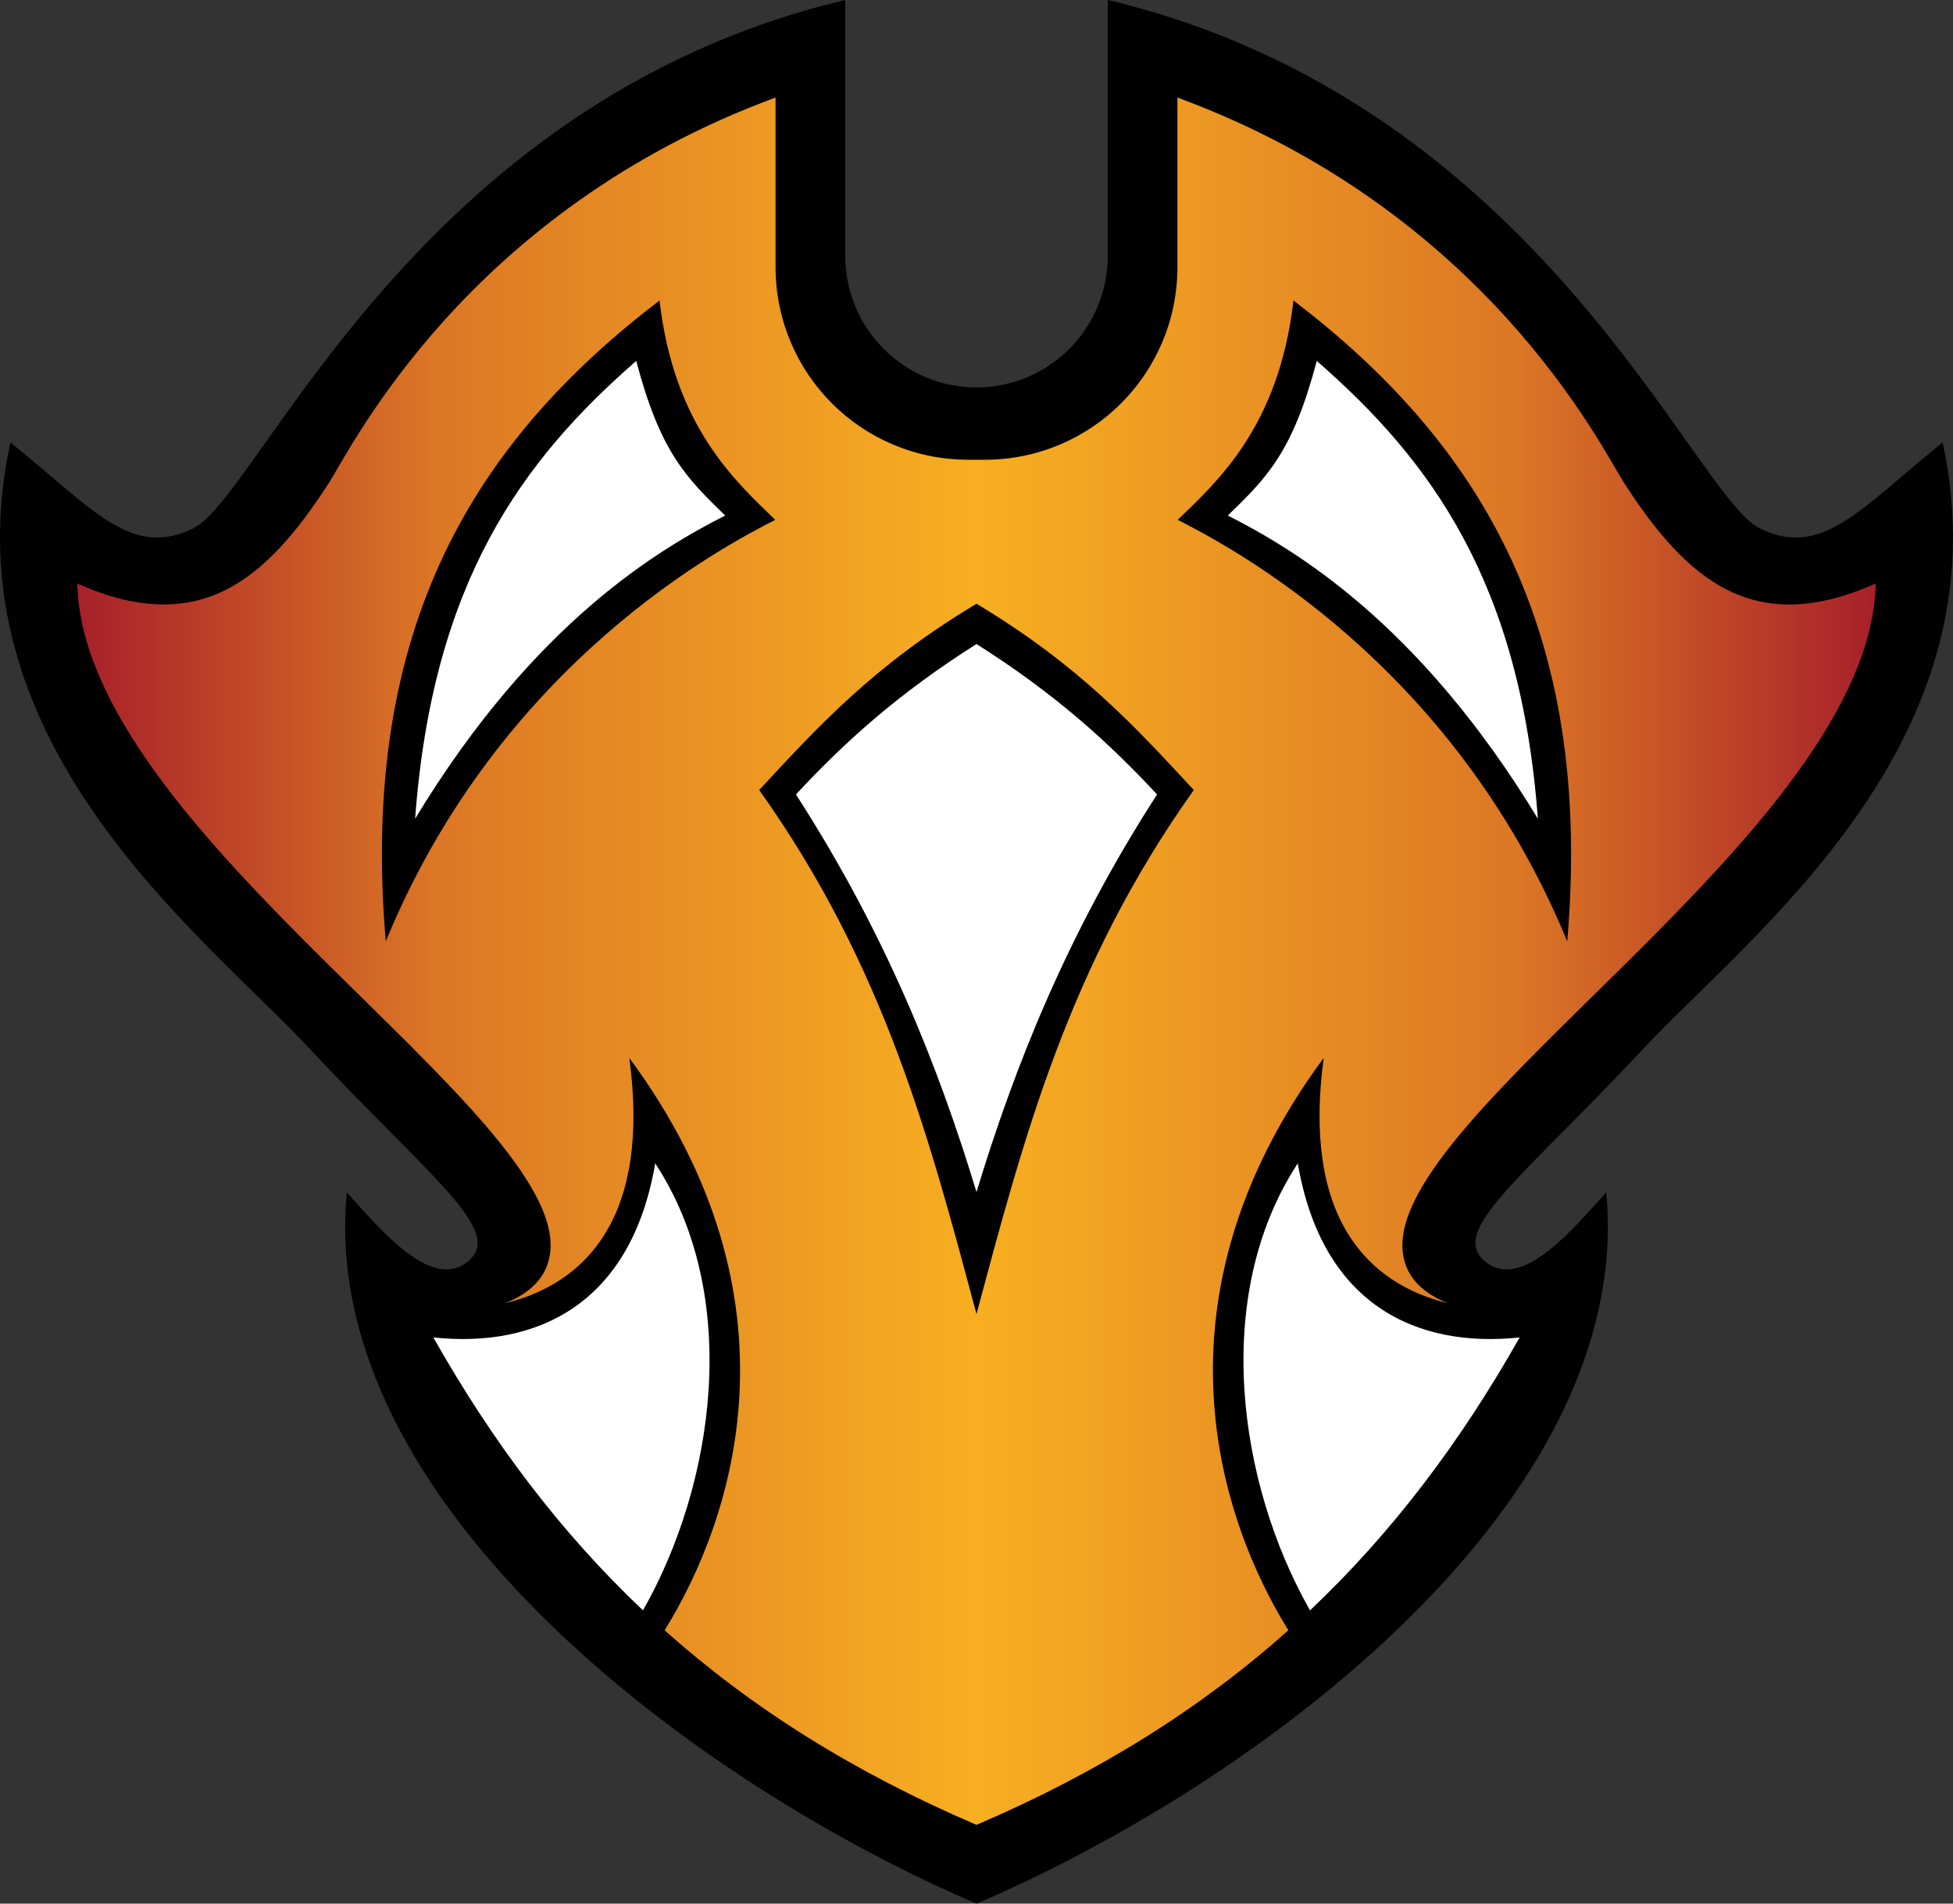 <?xml version="1.0" encoding="UTF-8" standalone="no"?>
<svg
   height="550.986"
   width="565.34"
   version="1.1"
   id="svg8"
   xmlns:xlink="http://www.w3.org/1999/xlink"
   xmlns="http://www.w3.org/2000/svg"
   xmlns:svg="http://www.w3.org/2000/svg">
  <rect width="100%" height="100%" fill="#333333" stroke="none"/>
  <defs
     id="defs8" />
  <linearGradient
     id="g1">
    <stop
       offset="0"
       style="stop-color:#a72029"
       id="stop1" />
    <stop
       offset="0.2"
       style="stop-color:#dc7725"
       id="stop2" />
    <stop
       offset="0.5"
       style="stop-color:#f7af21"
       id="stop3" />
    <stop
       offset="0.8"
       style="stop-color:#dc7725"
       id="stop4" />
    <stop
       offset="1"
       style="stop-color:#a72029"
       id="stop5" />
  </linearGradient>
  <linearGradient
     gradientTransform="translate(-650.33,-91.676)"
     gradientUnits="userSpaceOnUse"
     y2="260.566"
     x2="1193.307"
     y1="260.566"
     x1="672.693"
     id="g2"
     xlink:href="#g1" />
  <path
     d="M 244.67,0 C 119.944,29.6 75.4,143.327 55.969,152.912 38.012,161.769 27.022,147.445 3.014,128.053 -15.838,214.792 58.688,270.396 89.738,303.641 c 35.147,37.631 56.963,52.918 45.387,61.738 -10.664,8.125 -25.529,-10.128 -34.74,-20.27 -8.544,89.848 101.044,171.18 182.285,205.877 81.241,-34.697 190.829,-116.029 182.285,-205.877 -9.211,10.142 -24.076,28.395 -34.74,20.27 -11.576,-8.82 10.24,-24.107 45.387,-61.738 31.05,-33.245 105.577,-88.849 86.725,-175.588 -24.008,19.392 -34.999,33.717 -52.955,24.859 C 489.94,143.327 445.396,29.6 320.67,0 v 73.982 c 0,21.092 -16.932,38.081 -38,38.18 -21.068,-0.099 -38,-17.087 -38,-38.18 z"
     id="path5" />
  <path
     d="M 185.92,70.215 74.42,194.715 l 37.25,90.25 86,-12 85,146 85,-146 86,12 37.25,-90.25 -111.5,-124.5 -96.75,89.75 z"
     id="path6" />
  <path
     d="m 184.17,104.465 c -32.912,28.722 -58.931,63.832 -64,132.5 34.575,-57.067 70.945,-78.174 89.75,-87.75 -11.491,-11.131 -18.832,-18.535 -25.75,-44.75 z m 197,0 c -6.918,26.215 -14.259,33.619 -25.75,44.75 18.805,9.576 55.175,30.683 89.75,87.75 -5.069,-68.668 -31.088,-103.778 -64,-132.5 z m -98.5,81.943 c -22.895,14.48 -38.361,28.595 -52.268,43.535 26.049,40.374 41.26,78.829 52.268,115.078 11.007,-36.249 26.218,-74.704 52.268,-115.078 -13.907,-14.94 -29.373,-29.055 -52.268,-43.535 z m -93,150.307 c -7.011,41.022 -34.448,53.545 -64.225,50.396 16.976,30.021 36.666,56.28 60.68,78.99 20.761,-36.479 28.721,-90.951 3.545,-129.387 z m 186,0 c -25.176,38.435 -17.216,92.908 3.545,129.387 24.014,-22.711 43.703,-48.969 60.68,-78.99 -29.777,3.149 -57.214,-9.375 -64.225,-50.396 z"
     style="fill:#ffffff"
     id="path7" />
  <path
     d="M 224.504,28.234 C 135.181,61.118 101.68,129.679 95.338,139.561 c -18.666,29.084 -38.165,44.827 -72.975,29.33 1.647,71.958 142.607,153.618 136.852,194.031 -1.025,7.201 -6.25,11.591 -13.051,14.307 23.71,-5.804 42.178,-25.232 36.006,-71.014 51.777,70.085 29.846,134.088 10.219,165.656 24.986,22.297 54.521,41 90.281,56.316 35.76,-15.317 65.296,-34.02 90.281,-56.316 -19.627,-31.569 -41.558,-95.572 10.219,-165.656 -6.172,45.781 12.296,65.209 36.006,71.014 -6.801,-2.715 -12.025,-7.106 -13.051,-14.307 -5.755,-40.414 135.204,-122.074 136.851,-194.031 -34.809,15.497 -54.309,-0.246 -72.975,-29.33 -6.342,-9.882 -39.843,-78.442 -129.166,-111.326 v 49 c 0,30.936 -24.904,55.84 -55.84,55.84 h -2.326 -2.326 c -30.936,0 -55.84,-24.904 -55.84,-55.84 z m -33.584,58.73 c 4.168,36.465 22.009,52.369 33.5,63.5 -14.305,7.326 -79.425,40.933 -112.75,122 -7.864,-91.614 26.434,-145.166 79.25,-185.5 z m 183.5,0 c 52.816,40.334 87.114,93.886 79.25,185.5 -33.325,-81.067 -98.445,-114.674 -112.75,-122 11.491,-11.131 29.332,-27.035 33.5,-63.5 z m -91.75,87.779 c 29.982,17.972 46.221,35.946 62.904,53.918 -36.449,51.177 -49.407,101.415 -62.904,151.674 -13.497,-50.259 -26.455,-100.496 -62.904,-151.674 16.683,-17.972 32.923,-35.946 62.904,-53.918 z"
     style="fill:url(#g2)"
     id="path8" />
</svg>
